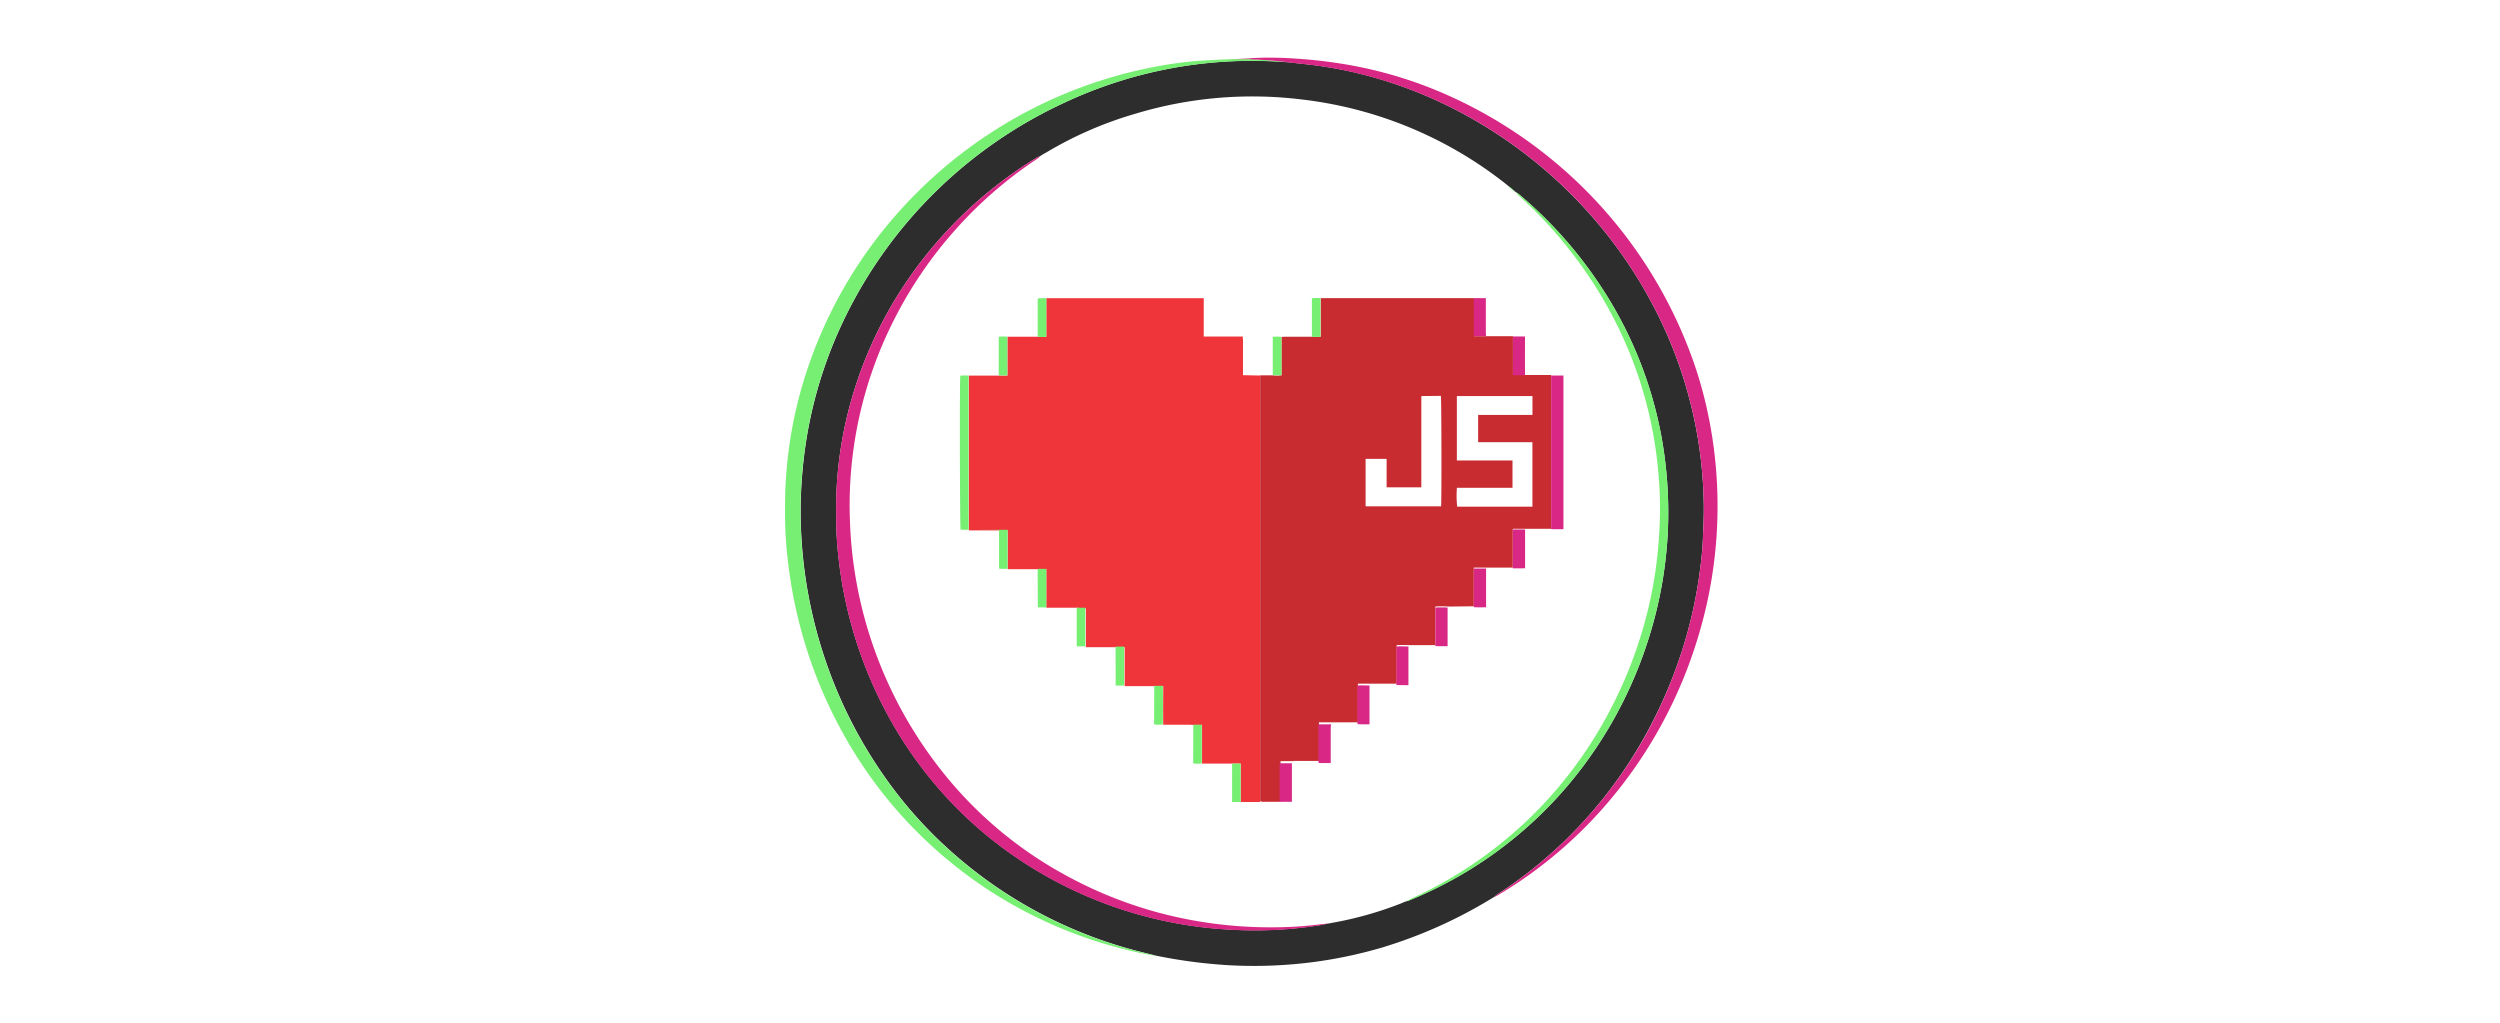 <svg xmlns="http://www.w3.org/2000/svg" viewBox="0 0 623.62 255.12"><defs><style>.cls-1{fill:#fff;}.cls-2{fill:#2d2d2d;}.cls-3{fill:#76ef72;}.cls-4{fill:#d82785;}.cls-5{fill:#cd718d;}.cls-6{fill:#ef353a;}.cls-7{fill:#c82c31;}</style></defs><g id="BG"><rect class="cls-1" width="623.62" height="255.12"/></g><g id="Logo"><path class="cls-2" d="M371.56,224.44a117.79,117.79,0,0,1-26.67,11.88,112.31,112.31,0,0,1-19.3,3.91,113.89,113.89,0,0,1-19.1.54,128.63,128.63,0,0,1-18.11-2.38l-2.05-.52a111.9,111.9,0,0,1-50-26.32,107.15,107.15,0,0,1-16.45-18.93,114.59,114.59,0,0,1-14.69-30.11,116.08,116.08,0,0,1-5.3-29,107.21,107.21,0,0,1,.07-13.05c.24-3.69.64-7.36,1.23-11a108.55,108.55,0,0,1,9.54-30.13,114.07,114.07,0,0,1,54.25-53.47,110.34,110.34,0,0,1,56.39-10.33l5.35.59a102.18,102.18,0,0,1,13,2.39A109.79,109.79,0,0,1,366.13,29a115.74,115.74,0,0,1,33.62,28.13,113.7,113.7,0,0,1,15.86,25.78,109.82,109.82,0,0,1,9.39,43c.05,2.85-.11,5.71-.22,8.57-.12,3.06-.49,6.1-.91,9.13A112.3,112.3,0,0,1,419.35,163a117,117,0,0,1-9.51,21.48A112.27,112.27,0,0,1,394,206a111.06,111.06,0,0,1-20.59,17.17,3.64,3.64,0,0,0-.56.48h0l-.48.3h0l-.3.18h0ZM374.5,45l-.2-.15a100.8,100.8,0,0,0-49.77-20.06,100.86,100.86,0,0,0-41.21,3.55,94.72,94.72,0,0,0-22.54,9.82l-.37.19h0l-.77.47h0l-.17.14h0a5.21,5.21,0,0,0-.74.3,105.35,105.35,0,0,0-22,17.79,104,104,0,0,0-9.89,12.18A102.47,102.47,0,0,0,211.26,104a99.23,99.23,0,0,0-2.58,18.15c-.14,2.75-.09,5.51-.08,8.26a86,86,0,0,0,.6,8.93,104.53,104.53,0,0,0,2.26,12.92,106.09,106.09,0,0,0,9.7,25.54,102.41,102.41,0,0,0,15.19,21.34,100,100,0,0,0,17,14.64,104.58,104.58,0,0,0,50.88,17.93c3.61.27,7.22.41,10.84.33a103.19,103.19,0,0,0,13.37-1.13c1.1-.16,2.18-.4,3.27-.6l.52-.1a89.56,89.56,0,0,0,17.39-4.91l.27-.12h0l.73-.3h0c.26-.08.54-.14.79-.24a104.32,104.32,0,0,0,11.95-5.78A102.24,102.24,0,0,0,394.26,192a106.38,106.38,0,0,0,16.87-32.34,104.87,104.87,0,0,0,4.9-26.79,105.54,105.54,0,0,0-1.67-24.4,101.19,101.19,0,0,0-15.68-38,106.15,106.15,0,0,0-19.95-22.15,5.83,5.83,0,0,0-.62-.39h0l-.17-.15h0l-1.68-1.38h0l-.76-.62h0l-.61-.48h0l-.18-.14h0l-.28-.21Z"/><path class="cls-3" d="M321.33,15.56a110.34,110.34,0,0,0-56.39,10.33,114.07,114.07,0,0,0-54.25,53.47,108.55,108.55,0,0,0-9.54,30.13c-.59,3.65-1,7.32-1.23,11a107.21,107.21,0,0,0-.07,13.05,116.08,116.08,0,0,0,5.3,29,114.59,114.59,0,0,0,14.69,30.11,107.15,107.15,0,0,0,16.45,18.93,111.9,111.9,0,0,0,50,26.32l2.05.52c-.72-.11-1.45-.2-2.16-.34a112.43,112.43,0,0,1-39.5-16A111.29,111.29,0,0,1,230.27,209a109.87,109.87,0,0,1-19.45-25.12A115.06,115.06,0,0,1,198.7,152.6a116.78,116.78,0,0,1-2.26-13.53,96.75,96.75,0,0,1-.61-10.76c0-3,0-6,.23-9a107.27,107.27,0,0,1,4.54-24.73A112.28,112.28,0,0,1,225.05,51.9a114.22,114.22,0,0,1,62.89-35.21,96,96,0,0,1,11.95-1.58c2.5-.16,5-.25,7.5-.37l4.51,0C315.05,14.93,318.2,15.12,321.33,15.56Z"/><path class="cls-4" d="M321.33,15.56c-3.13-.44-6.28-.63-9.43-.77l-.17-.27a90.52,90.52,0,0,1,11.53.1q6.08.39,12.06,1.38a105.64,105.64,0,0,1,26.36,8,114.35,114.35,0,0,1,61.77,69.25,108.17,108.17,0,0,1,4.05,18.51,112.1,112.1,0,0,1-3.83,46.85,114.18,114.18,0,0,1-22.95,42,109.47,109.47,0,0,1-27.24,22.8,5,5,0,0,1-.67.29,3.64,3.64,0,0,1,.56-.48A111.06,111.06,0,0,0,394,206a112.27,112.27,0,0,0,15.88-21.51A117,117,0,0,0,419.35,163a112.3,112.3,0,0,0,4.52-19.41c.42-3,.79-6.07.91-9.13.11-2.86.27-5.72.22-8.57a109.82,109.82,0,0,0-9.39-43,115.2,115.2,0,0,0-25-35.74A115.48,115.48,0,0,0,366.13,29a109.79,109.79,0,0,0-26.47-10.46,102.18,102.18,0,0,0-13-2.39Z"/><path class="cls-5" d="M311.73,14.52l.17.27-4.51,0,3.52-.23C311.18,14.49,311.46,14.52,311.73,14.52Z"/><path class="cls-4" d="M372.34,224l.48-.3Z"/><path class="cls-4" d="M371.56,224.44l.5-.32Z"/><path class="cls-4" d="M372.05,224.13l.3-.18Z"/><path class="cls-4" d="M259.5,39a9,9,0,0,1-.75.6,105.08,105.08,0,0,0-36.94,42.62,102.1,102.1,0,0,0-9.8,47.56,106.09,106.09,0,0,0,21.65,60.9,100.62,100.62,0,0,0,33.11,28.16,104.49,104.49,0,0,0,29.94,10.58,109,109,0,0,0,27.36,1.67c2.27-.16,4.53-.45,6.79-.68.28,0,.56,0,.83-.05-1.09.2-2.17.44-3.27.6a103.19,103.19,0,0,1-13.37,1.13c-3.62.08-7.23-.06-10.84-.33a104.58,104.58,0,0,1-50.88-17.93,100,100,0,0,1-17-14.64,102.41,102.41,0,0,1-15.19-21.34,106.09,106.09,0,0,1-9.7-25.54,104.53,104.53,0,0,1-2.26-12.92,86,86,0,0,1-.6-8.93c0-2.75-.06-5.51.08-8.26A99.23,99.23,0,0,1,211.26,104a102.47,102.47,0,0,1,15.59-34.78,104,104,0,0,1,9.89-12.18,105.35,105.35,0,0,1,22-17.79A5.21,5.21,0,0,1,259.5,39Z"/><path class="cls-3" d="M350.64,224.88c.66-.32,1.31-.65,2-1A104.73,104.73,0,0,0,385,200.59a105.22,105.22,0,0,0,14.67-19.86,109.2,109.2,0,0,0,9.36-21.3,106.11,106.11,0,0,0,3.92-17,114.94,114.94,0,0,0,1.1-13.23c.08-3.27,0-6.53-.26-9.78a102.88,102.88,0,0,0-6.68-29.88,105.6,105.6,0,0,0-14-25.13,106.85,106.85,0,0,0-14.32-15.67,6.14,6.14,0,0,1-.68-.83,5.83,5.83,0,0,1,.62.39,106.15,106.15,0,0,1,19.95,22.15,101.19,101.19,0,0,1,15.68,38,105.54,105.54,0,0,1,1.67,24.4,104.87,104.87,0,0,1-4.9,26.79A106.38,106.38,0,0,1,394.26,192a102.24,102.24,0,0,1-30.88,26.89,104.32,104.32,0,0,1-11.95,5.78C351.18,224.74,350.9,224.8,350.64,224.88Z"/><path class="cls-3" d="M378,47.8a3.6,3.6,0,0,1-1.68-1.38Z"/><path class="cls-3" d="M376.28,46.43l-.76-.62Z"/><path class="cls-4" d="M260.43,38.36l-.77.47Z"/><path class="cls-3" d="M375.53,45.82l-.61-.48Z"/><path class="cls-3" d="M349.91,225.18l.73-.3Z"/><path class="cls-3" d="M374.76,45.22l-.28-.21Z"/><path class="cls-4" d="M260.78,38.18l-.37.19Z"/><path class="cls-3" d="M349.6,225.31l.27-.12Z"/><path class="cls-3" d="M374.93,45.35l-.17-.14Z"/><path class="cls-3" d="M374.5,45l-.2-.15Z"/><path class="cls-4" d="M259.67,38.83l-.17.14Z"/><path class="cls-3" d="M378.11,47.94l-.17-.15Z"/><path class="cls-6" d="M268.59,151.59l-3.41,0-4.18,0v-7.25c0-.79,0-1.59,0-2.36h-2.14l-.44,0-6.6,0-.45,0v-9.68h-9.27l-.43,0c0-.33,0-.66,0-1V94.6c0-.3,0-.61,0-.91l5,0,2.5,0h2.14V84l3.25,0,4.31,0A8.11,8.11,0,0,0,261,84V74.38l.83,0h38.44v9.57H310a20.29,20.29,0,0,1,.06,2.45c0,.79,0,1.57,0,2.36v4.83l4.29.08c0,.38,0,.76,0,1.14V198.83c0,.38,0,.76,0,1.14a.1.1,0,0,0,0,.09h-4.85c0-3.19,0-6.38,0-9.58h-2.62l-6.63,0-.4,0c0-3.21,0-6.42,0-9.64h-2.12c-.31,0-.61-.05-.91-.05l-6.65,0c-.05-3.21,0-6.43,0-9.63h-2.14l-6.36,0c-.38,0-.75,0-1.13,0,0-3.23,0-6.46,0-9.72h-2.13l-5.06,0-2.49,0c0-3.21,0-6.41,0-9.64Z"/><path class="cls-7" d="M314.35,200c0-.38,0-.76,0-1.14V94.77c0-.38,0-.76,0-1.14l2.34,0c.28,0,.56,0,.83,0a9.7,9.7,0,0,0,2.16,0V84.05c.27,0,.55-.06.82-.06h6c.27,0,.55,0,.82,0a9.44,9.44,0,0,0,2.13,0V74.37c1.11,0,2.22,0,3.34,0q17.1,0,34.22,0c.23,0,.45,0,.68,0,0,3.15,0,6.3,0,9.5h3.05l5.83,0c.28,0,.55,0,.83,0,0,3.21,0,6.42,0,9.68h3l5.71,0c.27,0,.55,0,.82,0v18.87q0,9.74,0,19.48l-4.91,0-1.59,0-1.51,0-1.56,0v9.69l-4.91,0-1.75,0-1.51,0-1.55,0v9.65l-5,.05H361.1a28.31,28.31,0,0,0-3.05,0v9.63l-4.65,0h-2c-1,0-2-.06-3,0v9.62l-4.17,0-2.5,0c-1,0-2,0-3,0v9.65l-6.57,0h-1.51l-1.64,0v9.62l-2.16,0,0-.05,0,.05h-4.19l0-.05,0,.05-.16.06-1.51,0-1.56,0V200l-4.76,0A.09.09,0,0,0,314.35,200ZM363.41,98.8v16.06h13.88v6.82H363.43a23.5,23.5,0,0,0,.07,4.71h18.76V110.31H368.72V103.5h13.55V98.8Zm-8.86,0v19c0,1.25,0,2.5,0,3.76h-8.66v-7.09h-5.24v11.84h18.82c.16-1,.11-27-.05-27.56Z"/><path class="cls-4" d="M386.93,132q0-9.74,0-19.48V93.67H390V132Z"/><path class="cls-3" d="M241.62,93.69c0,.3,0,.61,0,.91v36.54c0,.33,0,.66,0,1h-2c-.18-.57-.26-36.81-.08-38.42A11.9,11.9,0,0,1,241.62,93.69Z"/><path class="cls-4" d="M328.9,190.31v-9.62l1.64,0h1.51a5.74,5.74,0,0,0-.1.82c0,2.63,0,5.26,0,7.89v.93C330.9,190.35,329.9,190.37,328.9,190.31Z"/><path class="cls-4" d="M338.62,180.64V171c1.05-.09,2.05,0,3,0v9.69l-1.53,0Z"/><path class="cls-4" d="M367.64,151.47v-9.65l1.55,0,1.51,0v9.66C369.64,151.51,368.64,151.52,367.64,151.47Z"/><path class="cls-4" d="M319.19,200V190.4l1.56,0,1.51,0V200Z"/><path class="cls-4" d="M380.41,93.61h-3c0-3.26,0-6.47,0-9.68h3C380.38,87.18,380.4,90.4,380.41,93.61Z"/><path class="cls-4" d="M358.05,161.18v-9.63a28.31,28.31,0,0,1,3.05,0l0,8.79v.86Z"/><path class="cls-4" d="M348.33,170.89v-9.62c1.05-.09,2,0,3,0,0,.83,0,1.66,0,2.5,0,2.09,0,4.18,0,6.28v.87Z"/><path class="cls-4" d="M377.36,141.77v-9.69l1.56,0,1.51,0v9.68Z"/><path class="cls-4" d="M370.69,83.87h-3.05c0-3.2,0-6.35,0-9.5h3V83C370.64,83.27,370.67,83.57,370.69,83.87Z"/><path class="cls-3" d="M287.93,171.07h2.14c.07,3.2,0,6.42,0,9.63a7.57,7.57,0,0,1-2.18,0Z"/><path class="cls-3" d="M242.08,132.15h9.27v9.68a7,7,0,0,1-2.14,0v-9.59c-.32,0-.59-.05-.85-.05Z"/><path class="cls-3" d="M278.28,161.29h2.13c0,3.26,0,6.49,0,9.72H278.3C278.29,167.75,278.28,164.52,278.28,161.29Z"/><path class="cls-3" d="M297.67,180.78h2.12c0,3.22,0,6.43,0,9.64a6.54,6.54,0,0,1-2.16,0Z"/><path class="cls-3" d="M258.84,141.9H261c0,.77,0,1.57,0,2.36v7.25h-2.12Z"/><path class="cls-3" d="M251.27,84v9.64h-2.14q0-4.32,0-8.62V84A9.43,9.43,0,0,1,251.27,84Z"/><path class="cls-3" d="M268.59,151.59h2.13c0,3.23,0,6.43,0,9.64h-2.14Z"/><path class="cls-3" d="M329.38,74.37V84a9.44,9.44,0,0,1-2.13,0V74.41A10.18,10.18,0,0,1,329.38,74.37Z"/><path class="cls-3" d="M307.35,190.48h2.13c0,3.2,0,6.39,0,9.58h-2.14Z"/><path class="cls-3" d="M261,74.38V84a8.11,8.11,0,0,1-2.15,0l0-8.54v-1A13.66,13.66,0,0,1,261,74.38Z"/><path class="cls-3" d="M319.65,84.05v9.52a9.7,9.7,0,0,1-2.16,0l0-8.53v-1A7.24,7.24,0,0,1,319.65,84.05Z"/><path class="cls-3" d="M251.8,141.86l6.6,0Z"/><path class="cls-3" d="M300.23,190.44l6.63,0Z"/><polygon class="cls-4" points="326.68 190.34 326.71 190.29 326.74 190.34 326.71 190.36 326.68 190.34"/><polygon class="cls-4" points="322.42 190.34 322.45 190.29 322.49 190.34 322.45 190.36 322.42 190.34"/><path class="cls-4" d="M314.35,200a.09.09,0,0,1,.08.09l0,0,0,0A.1.1,0,0,1,314.35,200Z"/></g></svg>